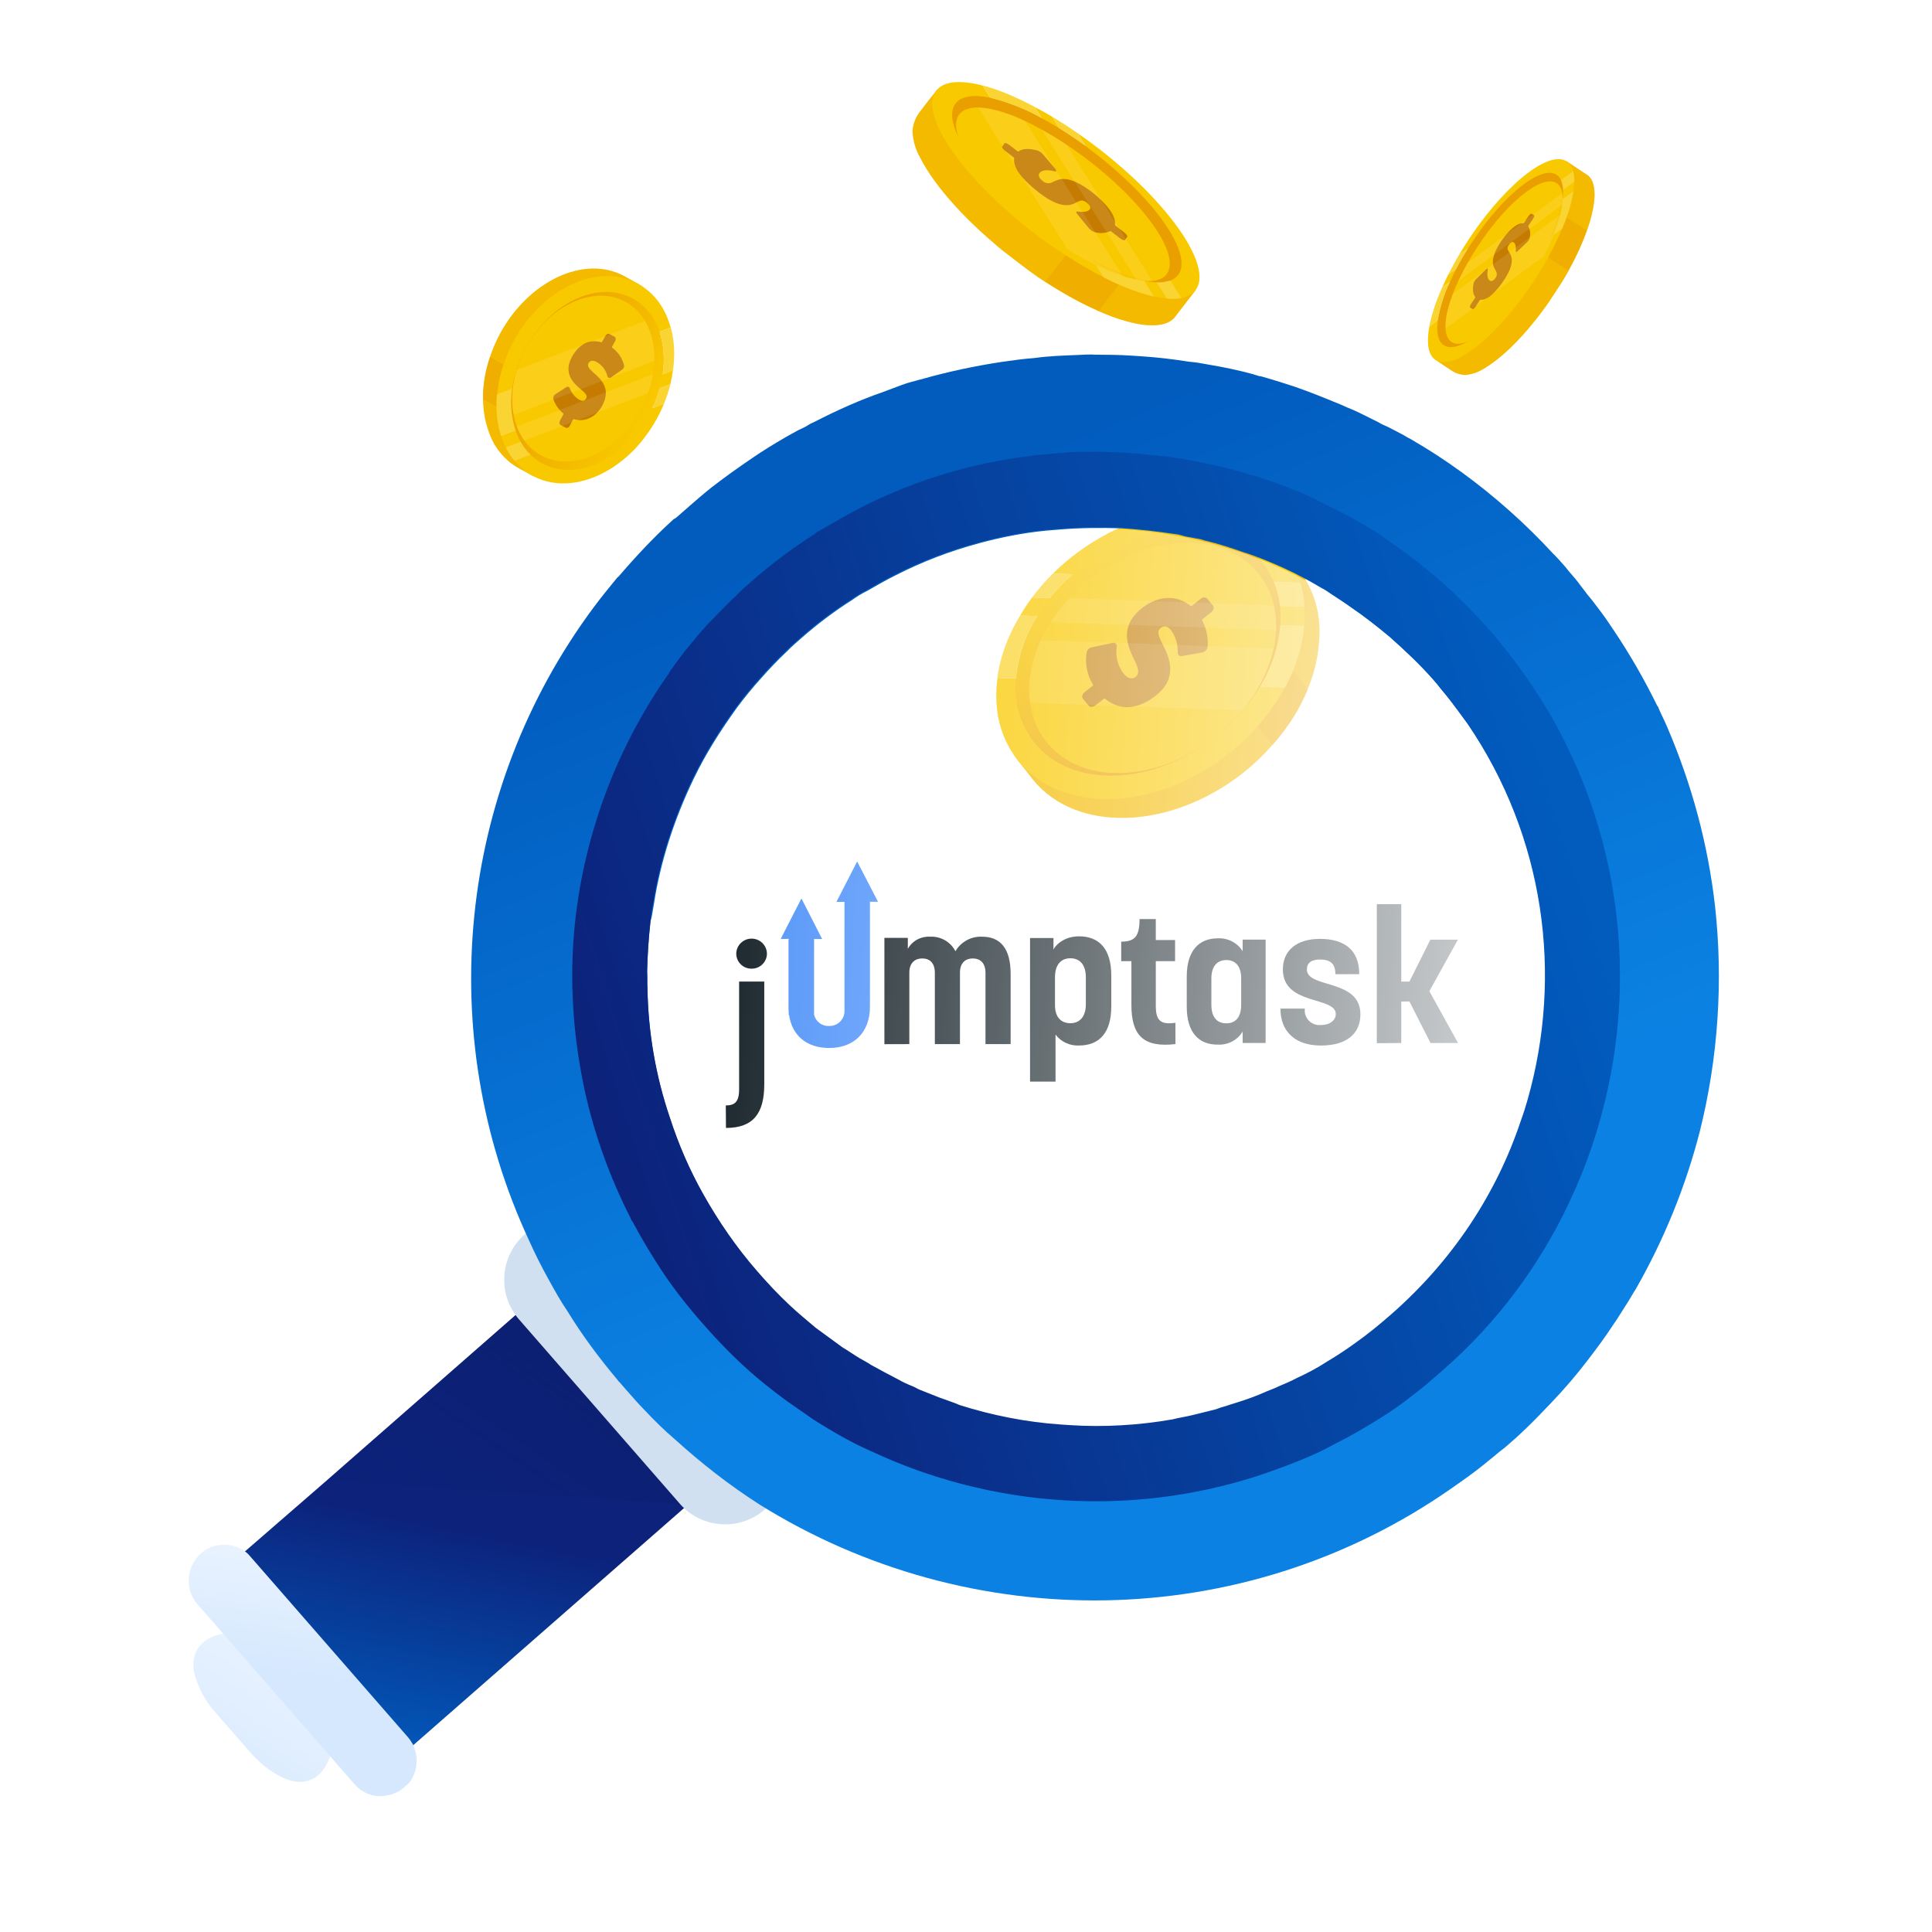 <?xml version="1.0" encoding="UTF-8"?> <svg xmlns="http://www.w3.org/2000/svg" width="513" height="513" viewBox="0 0 513 513" fill="none"><g clip-path="url(#clip0_7106_37675)"><path d="M329.989 205.291C310.612 220.447 285.828 221.189 274.319 207.064L269.944 201.471L270.409 200.415C269.322 197.647 268.681 194.723 268.512 191.754C268.502 191.52 268.479 191.284 268.474 191.057C268.391 189.012 268.494 186.963 268.782 184.936C268.841 184.51 268.907 184.078 268.974 183.634C269.171 182.5 269.42 181.359 269.749 180.203C270.078 179.046 270.437 177.854 270.858 176.683C271.099 175.988 271.372 175.29 271.67 174.596C275.423 165.925 281.332 158.359 288.834 152.616C291.684 150.382 294.731 148.412 297.938 146.729C303.137 143.968 308.765 142.104 314.584 141.214C316.432 140.937 318.297 140.78 320.166 140.745C326.674 140.477 333.113 142.168 338.65 145.599L340.569 145.827L345.039 151.542C345.358 151.95 345.683 152.364 345.953 152.799C347.307 154.828 348.365 157.04 349.096 159.367C349.515 160.673 349.832 162.01 350.044 163.364C350.169 164.143 350.255 164.917 350.315 165.7C350.41 167.312 350.383 168.928 350.235 170.536C349.965 174.149 349.199 177.709 347.959 181.113C347.706 181.772 347.459 182.415 347.218 183.041C346.285 185.303 345.185 187.493 343.927 189.593C342.154 192.522 340.111 195.278 337.823 197.826C335.443 200.546 332.821 203.045 329.989 205.291V205.291Z" fill="#F9C900"></path><path opacity="0.5" d="M329.989 205.291C310.612 220.447 285.828 221.189 274.319 207.064L269.944 201.471L270.409 200.415C269.322 197.647 268.681 194.723 268.512 191.754C268.502 191.52 268.479 191.284 268.474 191.057C268.391 189.012 268.494 186.963 268.782 184.936C268.841 184.51 268.907 184.078 268.974 183.634C269.171 182.5 269.42 181.359 269.749 180.203C270.078 179.046 270.437 177.854 270.858 176.683C271.099 175.988 271.372 175.29 271.67 174.596C275.423 165.925 281.332 158.359 288.834 152.616C291.684 150.382 294.731 148.412 297.938 146.729C303.137 143.968 308.765 142.104 314.584 141.214C316.432 140.937 318.297 140.78 320.166 140.745C326.674 140.477 333.113 142.168 338.65 145.599L340.569 145.827L345.039 151.542C345.358 151.95 345.683 152.364 345.953 152.799C347.307 154.828 348.365 157.04 349.096 159.367C349.515 160.673 349.832 162.01 350.044 163.364C350.169 164.143 350.255 164.917 350.315 165.7C350.41 167.312 350.383 168.928 350.235 170.536C349.965 174.149 349.199 177.709 347.959 181.113C347.706 181.772 347.459 182.415 347.218 183.041C346.285 185.303 345.185 187.493 343.927 189.593C342.154 192.522 340.111 195.278 337.823 197.826C335.443 200.546 332.821 203.045 329.989 205.291V205.291Z" fill="url(#paint0_linear_7106_37675)"></path><path opacity="0.6" d="M337.895 197.873L294.009 141.766C299.208 139.006 304.833 137.139 310.65 136.244L347.262 183.053C346.329 185.315 345.229 187.505 343.971 189.605C342.209 192.545 340.175 195.313 337.895 197.873V197.873Z" fill="url(#paint1_linear_7106_37675)"></path><path d="M326.065 200.289C306.709 215.428 281.937 216.185 270.418 202.091L269.937 201.476C269.584 201.025 269.232 200.575 268.942 200.086C266.344 196.114 264.849 191.521 264.61 186.78L264.567 186.077C264.482 184.044 264.583 182.008 264.871 179.994L269.754 180.164C270.304 174.284 272.236 168.618 275.391 163.626L270.887 163.425C271.851 161.769 272.911 160.17 274.06 158.637L278.718 158.799C280.543 156.523 282.562 154.409 284.749 152.478L279.59 152.294C283.849 148.083 288.707 144.524 294.007 141.733C299.205 138.972 304.83 137.106 310.647 136.211C322.65 134.443 333.871 137.645 340.549 145.83L340.879 146.252C341.265 146.746 341.646 147.232 341.948 147.722C342.558 148.628 343.106 149.574 343.588 150.555C344.184 151.76 344.687 153.008 345.091 154.29L345.179 154.579L338.14 154.321C339.013 156.424 339.583 158.642 339.832 160.906L346.344 161.139C346.448 162.584 346.446 164.034 346.337 165.479L346.296 166.03L339.919 165.807C339.767 167.976 339.401 170.124 338.824 172.22C337.832 175.783 336.35 179.192 334.423 182.349L341.134 182.588C340.784 183.231 340.414 183.877 340.031 184.523C338.268 187.463 336.234 190.231 333.955 192.792C331.558 195.525 328.917 198.034 326.065 200.289V200.289Z" fill="#F9C900"></path><path d="M278.72 158.831L274.06 158.637C275.745 156.39 277.594 154.27 279.59 152.294L284.75 152.478C282.561 154.419 280.544 156.545 278.72 158.831V158.831Z" fill="#F9C900"></path><path d="M346.389 161.197L339.877 160.964C339.628 158.699 339.058 156.482 338.185 154.378L345.224 154.637C345.599 155.854 345.889 157.095 346.089 158.353C346.209 159.124 346.288 159.904 346.353 160.694C346.374 160.861 346.386 161.029 346.389 161.197V161.197Z" fill="#F9C900"></path><path d="M269.737 180.142L264.854 179.972C264.918 179.553 264.977 179.127 265.01 178.698C265.43 176.335 266.051 174.013 266.867 171.757C267.12 171.063 267.393 170.366 267.679 169.67C268.6 167.515 269.672 165.428 270.888 163.425L275.403 163.582C272.235 168.578 270.293 174.253 269.737 180.142V180.142Z" fill="#F9C900"></path><path d="M341.158 182.661L334.446 182.423C337.57 177.423 339.457 171.75 339.949 165.875L346.326 166.098C346.016 169.52 345.267 172.887 344.099 176.118C343.288 178.372 342.305 180.559 341.158 182.661V182.661Z" fill="#F9C900"></path><path d="M322.524 195.761C305.736 208.892 284.207 209.417 274.433 196.921C270.808 192.12 269.131 186.127 269.737 180.142C270.288 174.262 272.219 168.596 275.374 163.604C276.389 161.945 277.507 160.351 278.72 158.831C280.546 156.556 282.564 154.441 284.752 152.511C285.521 151.829 286.32 151.169 287.142 150.526C303.937 137.389 325.464 136.877 335.233 149.365C336.433 150.899 337.424 152.587 338.177 154.383C339.051 156.487 339.62 158.704 339.869 160.968C340.045 162.596 340.074 164.237 339.956 165.87C339.464 171.745 337.577 177.418 334.453 182.418C331.325 187.557 327.282 192.079 322.524 195.761V195.761Z" fill="url(#paint2_linear_7106_37675)"></path><path d="M322.535 195.775C306.891 208.011 286.837 208.49 277.734 196.852C277.132 196.084 276.589 195.272 276.11 194.422C275.832 193.949 275.579 193.463 275.35 192.964C274.421 190.963 273.8 188.832 273.509 186.645C273.178 184.158 273.206 181.637 273.59 179.158C273.645 178.757 273.721 178.352 273.796 177.947C274.184 175.945 274.751 173.981 275.49 172.08L275.529 171.968C275.785 171.307 276.071 170.656 276.371 170.007C277.13 168.348 278.007 166.745 278.995 165.211C279.461 164.466 279.966 163.725 280.494 163.001C280.623 162.9 280.683 162.726 280.789 162.597C281.759 161.29 282.799 160.037 283.907 158.844C285.649 156.954 287.543 155.211 289.57 153.63C302.517 143.504 318.461 141.409 328.765 147.611C329.844 148.261 330.861 149.009 331.804 149.846C332.752 150.673 333.619 151.589 334.393 152.582L334.802 153.104C335.628 154.231 336.332 155.442 336.902 156.718C337.203 157.38 337.467 158.058 337.696 158.749C337.92 159.417 338.109 160.097 338.262 160.785C338.332 161.11 338.402 161.436 338.464 161.78C338.796 163.612 338.919 165.476 338.832 167.337C338.756 168.975 338.542 170.605 338.192 172.207C338.145 172.486 338.079 172.756 338.014 173.026C337.465 175.26 336.698 177.435 335.726 179.52C334.201 182.807 332.253 185.881 329.931 188.664C327.732 191.297 325.252 193.681 322.535 195.775V195.775Z" fill="#F9C900"></path><path opacity="0.8" d="M307.038 184.586C302.193 188.503 297.298 188.745 293.409 185.527C293.356 185.496 293.295 185.483 293.234 185.491C293.173 185.498 293.117 185.527 293.074 185.57L290.864 187.299C290.241 187.786 289.446 187.831 289.076 187.372L287.543 185.515C287.179 185.05 287.362 184.296 287.973 183.795L290.119 182.117C290.171 182.084 290.209 182.034 290.227 181.976C290.245 181.918 290.241 181.855 290.216 181.799C288.656 179.237 288.057 176.204 288.526 173.241C288.596 172.909 288.761 172.604 289.002 172.364C289.243 172.125 289.548 171.961 289.881 171.893L295.334 170.728C295.481 170.673 295.64 170.657 295.795 170.681C295.951 170.705 296.097 170.77 296.22 170.867C296.343 170.965 296.438 171.093 296.497 171.239C296.556 171.385 296.576 171.543 296.555 171.699C296.344 172.964 296.398 174.259 296.715 175.502C297.032 176.745 297.605 177.908 298.396 178.917C299.229 179.983 300.551 180.552 301.555 179.743C302.56 178.935 302.404 177.777 301.37 175.6C299.632 171.978 296.835 166.603 303.191 161.494C306.994 158.426 312.133 157.612 316.156 160.898C316.207 160.931 316.268 160.946 316.328 160.94C316.389 160.935 316.446 160.909 316.49 160.868L318.765 159.031C318.997 158.791 319.311 158.649 319.643 158.633C319.976 158.617 320.302 158.729 320.555 158.945L322.093 160.809C322.451 161.266 322.267 162.033 321.657 162.521L319.296 164.426C319.247 164.461 319.211 164.511 319.193 164.568C319.176 164.626 319.178 164.688 319.199 164.744C320.348 166.906 320.853 169.352 320.654 171.792C320.589 172.149 320.42 172.478 320.167 172.738C319.913 172.997 319.588 173.175 319.233 173.249L313.897 174.194C313.762 174.237 313.618 174.248 313.477 174.225C313.336 174.202 313.203 174.146 313.088 174.062C312.973 173.978 312.879 173.868 312.815 173.741C312.75 173.614 312.716 173.474 312.715 173.332C312.827 171.184 312.198 169.063 310.933 167.324C309.792 165.968 308.898 166.195 308.188 166.762C307.186 167.545 307.462 168.575 308.611 170.87C310.448 174.413 312.915 179.851 307.038 184.586Z" fill="#B76800"></path><path opacity="0.1" d="M338.798 167.307L278.995 165.211C279.461 164.466 279.966 163.725 280.494 163.001C280.623 162.9 280.683 162.726 280.789 162.597C281.759 161.29 282.8 160.037 283.907 158.844L338.232 160.762C338.303 161.088 338.373 161.413 338.434 161.757C338.764 163.587 338.886 165.449 338.798 167.307V167.307Z" fill="white"></path><path opacity="0.1" d="M329.89 188.628L273.492 186.625C273.162 184.138 273.189 181.617 273.573 179.137C273.628 178.737 273.704 178.332 273.779 177.927C274.167 175.924 274.734 173.961 275.473 172.06L275.513 171.948C275.768 171.287 276.055 170.636 276.354 169.987L338.14 172.157C338.093 172.436 338.027 172.706 337.962 172.976C337.413 175.21 336.646 177.385 335.674 179.47C334.154 182.761 332.209 185.84 329.89 188.628Z" fill="white"></path><path opacity="0.2" d="M278.72 158.831L274.06 158.637C275.745 156.39 277.594 154.27 279.59 152.294L284.75 152.478C282.561 154.419 280.544 156.545 278.72 158.831V158.831Z" fill="white"></path><path opacity="0.2" d="M346.389 161.197L339.877 160.964C339.628 158.699 339.058 156.482 338.185 154.378L345.224 154.637C345.599 155.854 345.889 157.095 346.089 158.353C346.209 159.124 346.288 159.904 346.353 160.694C346.374 160.861 346.386 161.029 346.389 161.197V161.197Z" fill="white"></path><path opacity="0.2" d="M269.737 180.142L264.854 179.972C264.918 179.553 264.977 179.127 265.01 178.698C265.43 176.335 266.051 174.013 266.867 171.757C267.12 171.063 267.393 170.366 267.679 169.67C268.6 167.515 269.672 165.428 270.888 163.425L275.403 163.582C272.235 168.578 270.293 174.253 269.737 180.142V180.142Z" fill="white"></path><path opacity="0.2" d="M341.158 182.661L334.446 182.423C337.57 177.423 339.457 171.75 339.949 165.875L346.326 166.098C346.016 169.52 345.267 172.887 344.099 176.118C343.288 178.372 342.305 180.559 341.158 182.661V182.661Z" fill="white"></path><path d="M132.896 88.368C140.604 74.442 155.176 67.734 165.602 73.236L169.622 75.462L169.612 76.208C170.96 77.582 172.08 79.161 172.932 80.886C172.997 81.023 173.071 81.158 173.131 81.292C173.697 82.489 174.154 83.735 174.495 85.015C174.568 85.284 174.638 85.558 174.71 85.84C174.88 86.564 175.019 87.307 175.116 88.079C175.212 88.851 175.3 89.651 175.345 90.455C175.378 90.93 175.392 91.415 175.39 91.904C175.346 98.016 173.741 104.017 170.725 109.334C169.592 111.385 168.276 113.329 166.791 115.142C164.393 118.1 161.513 120.634 158.272 122.635C157.241 123.268 156.17 123.832 155.066 124.326C151.258 126.131 146.996 126.752 142.831 126.109L141.63 126.458L137.522 124.185C137.229 124.022 136.931 123.857 136.661 123.667C135.341 122.801 134.152 121.751 133.128 120.55C132.548 119.878 132.022 119.162 131.553 118.409C131.281 117.977 131.034 117.538 130.801 117.086C130.337 116.15 129.944 115.181 129.626 114.186C128.873 111.966 128.429 109.653 128.307 107.311C128.291 106.855 128.276 106.41 128.26 105.976C128.244 104.393 128.346 102.81 128.564 101.242C128.879 99.049 129.399 96.891 130.118 94.795C130.847 92.573 131.777 90.422 132.896 88.368V88.368Z" fill="#F9C900"></path><path opacity="0.5" d="M132.896 88.368C140.604 74.442 155.176 67.734 165.602 73.236L169.622 75.462L169.612 76.208C170.96 77.582 172.08 79.161 172.932 80.886C172.997 81.023 173.071 81.158 173.131 81.292C173.697 82.489 174.154 83.735 174.495 85.015C174.568 85.284 174.638 85.558 174.71 85.84C174.88 86.564 175.019 87.307 175.116 88.079C175.212 88.851 175.3 89.651 175.345 90.455C175.378 90.93 175.392 91.415 175.39 91.904C175.346 98.016 173.741 104.017 170.725 109.334C169.592 111.385 168.276 113.329 166.791 115.142C164.393 118.1 161.513 120.634 158.272 122.635C157.241 123.268 156.17 123.832 155.066 124.326C151.258 126.131 146.996 126.752 142.831 126.109L141.63 126.458L137.522 124.185C137.229 124.022 136.931 123.857 136.661 123.667C135.341 122.801 134.152 121.751 133.128 120.55C132.548 119.878 132.022 119.162 131.553 118.409C131.281 117.977 131.034 117.538 130.801 117.086C130.337 116.15 129.944 115.181 129.626 114.186C128.873 111.966 128.429 109.653 128.307 107.311C128.291 106.855 128.276 106.41 128.26 105.976C128.244 104.393 128.346 102.81 128.564 101.242C128.879 99.049 129.399 96.891 130.118 94.795C130.847 92.573 131.777 90.422 132.896 88.368V88.368Z" fill="url(#paint3_linear_7106_37675)"></path><path opacity="0.6" d="M130.063 94.784L170.386 117.104C167.988 120.062 165.11 122.596 161.871 124.6L128.231 105.979C128.215 104.396 128.316 102.814 128.535 101.245C128.841 99.048 129.352 96.885 130.063 94.784V94.784Z" fill="url(#paint4_linear_7106_37675)"></path><path d="M136.497 90.355C144.197 76.444 158.759 69.73 169.183 75.212L169.625 75.456C169.949 75.635 170.273 75.815 170.569 76.032C173.121 77.742 175.172 80.098 176.513 82.862L176.717 83.27C177.281 84.459 177.736 85.697 178.074 86.969L175.123 88.103C176.281 91.744 176.564 95.607 175.947 99.377L178.68 98.359C178.525 99.588 178.298 100.808 178.001 102.012L175.186 103.093C174.674 104.91 174.007 106.68 173.192 108.383L176.311 107.188C174.84 110.773 172.846 114.121 170.396 117.123C167.998 120.081 165.119 122.615 161.881 124.619C155.18 128.707 147.688 129.636 141.641 126.451L141.337 126.283C140.983 126.086 140.633 125.893 140.329 125.678C139.737 125.292 139.171 124.867 138.636 124.405C137.977 123.838 137.361 123.222 136.796 122.56L136.671 122.411L140.929 120.785C139.877 119.753 138.977 118.576 138.256 117.291L134.319 118.798C133.891 117.964 133.526 117.1 133.225 116.212L133.111 115.873L136.965 114.394C136.507 113.064 136.182 111.692 135.995 110.298C135.686 107.924 135.706 105.52 136.056 103.152L131.998 104.707C132.044 104.236 132.101 103.757 132.166 103.276C132.473 101.079 132.984 98.916 133.694 96.815C134.43 94.581 135.369 92.419 136.497 90.355V90.355Z" fill="#F9C900"></path><path d="M175.176 103.074L178.001 102.012C177.566 103.776 177.001 105.506 176.311 107.188L173.192 108.382C174.004 106.673 174.668 104.897 175.176 103.074V103.074Z" fill="#F9C900"></path><path d="M134.278 118.776L138.215 117.268C138.936 118.554 139.836 119.73 140.888 120.762L136.63 122.388C136.099 121.758 135.612 121.092 135.175 120.394C134.909 119.965 134.665 119.52 134.426 119.066C134.371 118.972 134.322 118.875 134.278 118.776V118.776Z" fill="#F9C900"></path><path d="M175.138 88.111L178.089 86.977C178.157 87.243 178.23 87.511 178.319 87.776C178.666 89.289 178.883 90.829 178.967 92.379C178.992 92.856 179.006 93.341 179.012 93.827C179.008 95.343 178.897 96.857 178.68 98.358L175.951 99.406C176.575 95.629 176.296 91.759 175.138 88.111V88.111Z" fill="#F9C900"></path><path d="M131.965 104.669L136.023 103.114C135.427 106.881 135.737 110.737 136.93 114.36L133.075 115.84C132.395 113.724 131.989 111.529 131.868 109.309C131.781 107.762 131.814 106.211 131.965 104.669V104.669Z" fill="#F9C900"></path><path d="M139.751 92.155C146.429 80.09 159.118 74.334 168.099 79.305C171.472 81.248 173.986 84.393 175.138 88.11C176.297 91.751 176.579 95.615 175.962 99.385C175.777 100.63 175.515 101.862 175.176 103.074C174.664 104.891 173.997 106.66 173.182 108.363C172.897 108.964 172.588 109.558 172.26 110.15C165.579 122.22 152.888 127.968 143.913 123C142.81 122.39 141.793 121.635 140.891 120.756C139.839 119.724 138.939 118.547 138.218 117.262C137.701 116.337 137.269 115.367 136.927 114.365C135.735 110.741 135.424 106.886 136.02 103.118C136.584 99.267 137.848 95.551 139.751 92.155V92.155Z" fill="url(#paint5_linear_7106_37675)"></path><path d="M139.741 92.15C145.964 80.907 157.786 75.551 166.15 80.181C166.703 80.486 167.232 80.832 167.732 81.218C168.017 81.429 168.291 81.655 168.553 81.894C169.612 82.851 170.521 83.963 171.247 85.191C172.073 86.589 172.694 88.098 173.092 89.671C173.161 89.924 173.218 90.184 173.276 90.444C173.551 91.735 173.71 93.048 173.75 94.367L173.755 94.443C173.77 94.902 173.764 95.362 173.75 95.824C173.717 97.004 173.6 98.18 173.4 99.344C173.31 99.906 173.197 100.474 173.066 101.039C173.014 101.132 173.023 101.251 172.992 101.354C172.745 102.378 172.442 103.387 172.084 104.378C171.524 105.944 170.837 107.461 170.029 108.915C164.879 118.219 155.913 123.498 148.209 122.41C147.401 122.295 146.606 122.107 145.834 121.847C145.06 121.594 144.312 121.268 143.6 120.873L143.224 120.665C142.447 120.202 141.722 119.659 141.06 119.044C140.713 118.725 140.384 118.388 140.073 118.034C139.771 117.693 139.487 117.336 139.222 116.965C139.097 116.789 138.973 116.613 138.85 116.424C138.189 115.416 137.644 114.337 137.225 113.207C136.856 112.212 136.572 111.188 136.375 110.145C136.333 109.967 136.303 109.789 136.274 109.612C136.036 108.143 135.943 106.654 135.995 105.166C136.072 102.823 136.455 100.499 137.134 98.255C137.778 96.131 138.652 94.084 139.741 92.15V92.15Z" fill="#F9C900"></path><path opacity="0.8" d="M151.8 94.896C153.695 91.338 156.549 89.956 159.679 90.889C159.718 90.895 159.758 90.887 159.792 90.867C159.826 90.847 159.853 90.816 159.867 90.779L160.747 89.191C160.994 88.743 161.456 88.516 161.793 88.695L163.175 89.413C163.509 89.598 163.591 90.094 163.354 90.546L162.5 92.089C162.478 92.121 162.468 92.161 162.472 92.2C162.476 92.239 162.494 92.276 162.523 92.303C164.1 93.434 165.223 95.089 165.693 96.972C165.736 97.188 165.714 97.411 165.631 97.615C165.548 97.818 165.408 97.993 165.227 98.118L162.274 100.19C162.2 100.26 162.11 100.31 162.011 100.335C161.912 100.36 161.809 100.358 161.711 100.331C161.613 100.304 161.524 100.252 161.452 100.18C161.38 100.108 161.328 100.018 161.301 99.92C161.107 99.114 160.747 98.356 160.244 97.696C159.741 97.036 159.106 96.488 158.38 96.087C157.614 95.663 156.683 95.658 156.289 96.394C155.896 97.13 156.281 97.78 157.448 98.815C159.398 100.532 162.423 103.026 159.93 107.676C158.44 110.465 155.585 112.249 152.358 111.309C152.32 111.303 152.28 111.309 152.245 111.328C152.211 111.346 152.183 111.376 152.167 111.412L151.277 113.081C151.199 113.282 151.048 113.446 150.854 113.54C150.66 113.633 150.438 113.649 150.233 113.584L148.845 112.864C148.516 112.681 148.432 112.178 148.672 111.733L149.596 110.002C149.617 109.969 149.626 109.93 149.622 109.891C149.617 109.853 149.601 109.816 149.574 109.788C148.343 108.791 147.424 107.462 146.926 105.958C146.874 105.73 146.891 105.491 146.976 105.272C147.062 105.053 147.21 104.865 147.403 104.732L150.342 102.819C150.412 102.759 150.495 102.717 150.585 102.695C150.674 102.673 150.768 102.673 150.857 102.694C150.947 102.715 151.031 102.756 151.101 102.815C151.172 102.875 151.228 102.95 151.264 103.034C151.741 104.341 152.651 105.445 153.844 106.162C154.867 106.68 155.342 106.319 155.621 105.802C156.02 105.082 155.596 104.539 154.331 103.463C152.341 101.817 149.497 99.202 151.8 94.896Z" fill="#B76800"></path><path opacity="0.1" d="M137.254 113.216L173.4 99.344C173.31 99.905 173.197 100.474 173.065 101.039C173.014 101.132 173.022 101.25 172.992 101.354C172.745 102.378 172.442 103.387 172.084 104.377L139.245 116.971C139.121 116.795 138.997 116.619 138.873 116.43C138.214 115.423 137.671 114.345 137.254 113.216V113.216Z" fill="white"></path><path opacity="0.1" d="M137.168 98.267L171.263 85.2C172.089 86.597 172.71 88.106 173.108 89.68C173.176 89.932 173.234 90.192 173.291 90.453C173.566 91.743 173.725 93.056 173.766 94.375L173.771 94.452C173.786 94.91 173.779 95.37 173.765 95.832L136.419 110.162C136.377 109.984 136.347 109.807 136.318 109.629C136.08 108.16 135.987 106.671 136.039 105.184C136.112 102.839 136.492 100.513 137.168 98.267Z" fill="white"></path><path opacity="0.2" d="M175.176 103.074L178.001 102.012C177.566 103.776 177.001 105.506 176.311 107.188L173.192 108.382C174.004 106.673 174.668 104.897 175.176 103.074V103.074Z" fill="white"></path><path opacity="0.2" d="M134.278 118.776L138.215 117.268C138.936 118.554 139.836 119.73 140.888 120.762L136.63 122.388C136.099 121.758 135.612 121.092 135.175 120.394C134.909 119.965 134.665 119.52 134.426 119.066C134.371 118.972 134.322 118.875 134.278 118.776V118.776Z" fill="white"></path><path opacity="0.2" d="M175.138 88.111L178.089 86.977C178.157 87.243 178.23 87.511 178.319 87.776C178.666 89.289 178.883 90.829 178.967 92.379C178.992 92.856 179.006 93.341 179.012 93.827C179.008 95.343 178.897 96.857 178.68 98.358L175.951 99.406C176.575 95.629 176.296 91.759 175.138 88.111V88.111Z" fill="white"></path><path opacity="0.2" d="M131.965 104.669L136.023 103.114C135.427 106.881 135.737 110.737 136.93 114.36L133.075 115.84C132.395 113.724 131.989 111.529 131.868 109.309C131.781 107.762 131.814 106.211 131.965 104.669V104.669Z" fill="white"></path><path d="M269.063 68.707C268.333 68.145 267.602 67.582 266.872 67.02C266.142 66.457 265.433 65.911 264.757 65.291C264.082 64.672 263.42 64.15 262.757 63.573C262.094 62.996 261.436 62.411 260.783 61.82C260.13 61.229 259.525 60.663 258.909 60.067C258.294 59.471 257.702 58.915 257.113 58.328C256.523 57.741 255.967 57.169 255.404 56.591C254.84 56.013 254.316 55.443 253.789 54.86C253.263 54.278 252.759 53.724 252.259 53.15C251.759 52.577 251.294 52.03 250.825 51.458C250.357 50.887 249.925 50.355 249.489 49.798C249.054 49.241 248.666 48.709 248.257 48.162C247.848 47.614 247.492 47.097 247.129 46.562C246.765 46.027 246.436 45.519 246.118 44.997C245.8 44.475 245.494 43.995 245.202 43.482C244.91 42.969 244.661 42.501 244.41 42.008C243.139 39.821 242.412 37.361 242.289 34.834C242.427 32.855 243.182 30.968 244.449 29.44C245.8 27.6 247.24 25.817 248.669 24.048C248.721 23.969 248.796 23.907 248.884 23.87C249.064 23.809 249.234 23.962 249.371 24.101C249.731 24.467 250.965 24.908 251.072 25.301C251.18 25.694 250.78 26.184 250.637 26.528C250.404 27.146 249.687 28.754 250.838 28.899L251.294 28.94C252.735 29.107 254.162 29.38 255.563 29.756C255.874 29.841 256.198 29.924 256.523 30.02C257.375 30.266 258.257 30.546 259.183 30.883C260.109 31.219 261.07 31.583 262.048 31.981C262.628 32.206 263.218 32.462 263.817 32.734C271.818 36.404 279.358 41.003 286.282 46.436C289.134 48.632 291.816 50.875 294.299 53.132C298.316 56.731 302.034 60.65 305.416 64.851C306.443 66.137 307.376 67.399 308.217 68.638C311.367 73.28 314.693 72.961 314.678 76.073L317.525 76.981L313.813 81.8L311.965 84.2C311.834 84.377 311.685 84.541 311.521 84.689C311.169 85.017 310.77 85.292 310.338 85.506C309.753 85.807 309.127 86.023 308.481 86.148C307.733 86.301 306.972 86.379 306.208 86.38C305.734 86.392 305.255 86.366 304.733 86.353C303.634 86.268 302.541 86.111 301.461 85.882C298.674 85.268 295.947 84.402 293.315 83.297C292.773 83.079 292.23 82.85 291.645 82.587C289.753 81.75 287.782 80.798 285.765 79.721C283.083 78.297 280.319 76.634 277.481 74.825C274.642 73.015 271.928 70.914 269.063 68.707Z" fill="#F9C900"></path><path opacity="0.5" d="M269.063 68.707C268.333 68.145 267.602 67.582 266.872 67.02C266.142 66.457 265.433 65.911 264.757 65.291C264.082 64.672 263.42 64.15 262.757 63.573C262.094 62.996 261.436 62.411 260.783 61.82C260.13 61.229 259.525 60.663 258.909 60.067C258.294 59.471 257.702 58.915 257.113 58.328C256.523 57.741 255.967 57.169 255.404 56.591C254.84 56.013 254.316 55.443 253.789 54.86C253.263 54.278 252.759 53.724 252.259 53.15C251.759 52.577 251.294 52.03 250.825 51.458C250.357 50.887 249.925 50.355 249.489 49.798C249.054 49.241 248.666 48.709 248.257 48.162C247.848 47.614 247.492 47.097 247.129 46.562C246.765 46.027 246.436 45.519 246.118 44.997C245.8 44.475 245.494 43.995 245.202 43.482C244.91 42.969 244.661 42.501 244.41 42.008C243.139 39.821 242.412 37.361 242.289 34.834C242.427 32.855 243.182 30.968 244.449 29.44C245.8 27.6 247.24 25.817 248.669 24.048C248.721 23.969 248.796 23.907 248.884 23.87C249.064 23.809 249.234 23.962 249.371 24.101C249.731 24.467 250.965 24.908 251.072 25.301C251.18 25.694 250.78 26.184 250.637 26.528C250.404 27.146 249.687 28.754 250.838 28.899L251.294 28.94C252.735 29.107 254.162 29.38 255.563 29.756C255.874 29.841 256.198 29.924 256.523 30.02C257.375 30.266 258.257 30.546 259.183 30.883C260.109 31.219 261.07 31.583 262.048 31.981C262.628 32.206 263.218 32.462 263.817 32.734C271.818 36.404 279.358 41.003 286.282 46.436C289.134 48.632 291.816 50.875 294.299 53.132C298.316 56.731 302.034 60.65 305.416 64.851C306.443 66.137 307.376 67.399 308.217 68.638C311.367 73.28 314.693 72.961 314.678 76.073L317.525 76.981L313.813 81.8L311.965 84.2C311.834 84.377 311.685 84.541 311.521 84.689C311.169 85.017 310.77 85.292 310.338 85.506C309.753 85.807 309.127 86.023 308.481 86.148C307.733 86.301 306.972 86.379 306.208 86.38C305.734 86.392 305.255 86.366 304.733 86.353C303.634 86.268 302.541 86.111 301.461 85.882C298.674 85.268 295.947 84.402 293.315 83.297C292.773 83.079 292.23 82.85 291.645 82.587C289.753 81.75 287.782 80.798 285.765 79.721C283.083 78.297 280.319 76.634 277.481 74.825C274.642 73.015 271.928 70.914 269.063 68.707Z" fill="url(#paint6_linear_7106_37675)"></path><path opacity="0.6" d="M277.583 74.749L295.956 50.895C299.971 54.494 303.691 58.411 307.078 62.608L291.748 82.512C289.855 81.674 287.885 80.722 285.868 79.645C283.186 78.222 280.406 76.579 277.583 74.749Z" fill="url(#paint7_linear_7106_37675)"></path><path d="M274.407 61.755C255.588 47.261 244.069 30.567 248.463 24.244L248.666 23.98C248.818 23.792 248.983 23.616 249.161 23.453C250.66 22.081 253.093 21.584 256.222 21.866L256.678 21.907C258.11 22.073 259.527 22.343 260.92 22.715L262.976 25.972C267.757 27.152 272.354 28.981 276.639 31.409L274.739 28.394C276.263 29.192 277.811 30.073 279.378 31.003L281.334 34.116C283.592 35.501 285.945 37.092 288.281 38.791L286.113 35.349C287.942 36.613 289.788 37.957 291.624 39.371C294.475 41.568 297.164 43.816 299.648 46.072C303.664 49.672 307.383 53.589 310.77 57.785C317.296 66.014 320.127 73.213 317.563 76.889L317.423 77.07C317.265 77.278 317.089 77.472 316.898 77.651C316.545 77.979 316.147 78.254 315.715 78.468C315.129 78.762 314.506 78.975 313.863 79.103L313.705 79.136L310.748 74.444C309.559 74.838 308.305 75.001 307.055 74.923L309.802 79.254C308.805 79.162 307.814 79.007 306.837 78.788L306.445 78.708L303.774 74.435C302.139 74.091 300.53 73.633 298.958 73.064C295.935 71.959 292.997 70.633 290.169 69.097L292.986 73.582C292.401 73.276 291.798 72.967 291.193 72.645C288.504 71.216 285.747 69.558 282.908 67.749C280.07 65.939 277.279 63.967 274.407 61.755Z" fill="#F9C900"></path><path d="M281.348 34.126L279.392 31.013C281.597 32.335 283.886 33.809 286.127 35.358L288.295 38.801C285.959 37.102 283.654 35.548 281.348 34.126Z" fill="#F9C900"></path><path d="M309.81 79.271L307.064 74.94C308.314 75.021 309.569 74.858 310.757 74.46L313.713 79.153C313.014 79.288 312.305 79.357 311.593 79.359C311.124 79.364 310.633 79.34 310.112 79.326C310.01 79.315 309.909 79.296 309.81 79.271V79.271Z" fill="#F9C900"></path><path d="M262.977 25.971L260.92 22.714C261.232 22.799 261.548 22.876 261.846 22.95C263.715 23.5 265.554 24.147 267.355 24.889C267.937 25.126 268.527 25.381 269.124 25.642C270.917 26.436 272.776 27.346 274.69 28.356L276.59 31.37C272.317 28.964 267.738 27.147 262.977 25.971V25.971Z" fill="#F9C900"></path><path d="M293.012 73.635L290.189 69.157C294.456 71.564 299.038 73.362 303.802 74.5L306.472 78.773C303.824 78.157 301.233 77.321 298.724 76.273C296.892 75.516 294.965 74.652 293.012 73.635Z" fill="#F9C900"></path><path d="M275.89 59.827C259.568 47.256 249.644 32.765 253.736 27.452C255.274 25.456 258.581 25.045 262.977 25.971C267.758 27.152 272.356 28.979 276.644 31.401C278.207 32.249 279.742 33.133 281.348 34.126C283.606 35.511 285.959 37.102 288.296 38.801C289.081 39.407 289.874 40.017 290.674 40.633C307.003 53.21 316.91 67.709 312.823 73.016C312.283 73.695 311.562 74.208 310.742 74.494C309.554 74.891 308.3 75.054 307.049 74.973C305.949 74.919 304.854 74.777 303.777 74.547C299.012 73.409 294.431 71.61 290.164 69.203C285.156 66.477 280.382 63.341 275.89 59.827V59.827Z" fill="url(#paint8_linear_7106_37675)"></path><path d="M275.349 60.53C260.14 48.815 250.907 35.311 254.716 30.366C254.97 30.034 255.281 29.748 255.632 29.521C255.835 29.377 256.052 29.255 256.28 29.156C257.369 28.7 258.546 28.493 259.725 28.552C261.449 28.605 263.16 28.873 264.817 29.349C265.115 29.423 265.421 29.515 265.727 29.607C267.327 30.095 268.9 30.67 270.438 31.33L270.515 31.389C271.077 31.622 271.643 31.881 272.215 32.144C273.641 32.806 275.101 33.562 276.597 34.411C277.305 34.801 278.028 35.214 278.753 35.64C278.878 35.736 278.996 35.827 279.159 35.875C280.448 36.646 281.756 37.465 283.073 38.346C285.071 39.664 287.093 41.11 289.11 42.663C301.697 52.358 310.187 63.274 310.59 69.556C310.636 70.161 310.586 70.769 310.442 71.359C310.315 71.892 310.077 72.392 309.744 72.826L309.572 73.049C309.155 73.51 308.639 73.87 308.063 74.103C307.734 74.24 307.395 74.349 307.047 74.428C306.678 74.516 306.303 74.575 305.925 74.605C305.739 74.617 305.547 74.636 305.347 74.637C304.838 74.644 304.33 74.623 303.824 74.572L303.775 74.534C299.012 73.392 294.431 71.594 290.162 69.191L290.951 70.44C288.367 69.164 285.852 67.752 283.416 66.211C280.78 64.513 278.062 62.618 275.349 60.53Z" fill="#F9C900"></path><path opacity="0.8" d="M276.002 51.238C271.231 47.563 268.872 44.283 269.308 42.005C269.296 41.956 269.274 41.91 269.244 41.87C269.214 41.83 269.177 41.796 269.134 41.771L266.985 40.116C266.38 39.65 265.997 39.111 266.14 38.911L266.713 38.067C266.862 37.872 267.457 38.064 268.062 38.53L270.148 40.137C270.26 40.222 270.35 40.292 270.405 40.235C271.578 39.388 273.331 39.386 275.432 39.952C276.02 40.159 276.542 40.519 276.944 40.995L280.151 44.772C280.594 45.29 280.549 45.622 280.038 45.494C278.198 45.007 276.617 45.074 275.987 46.007C275.638 46.459 275.84 47.291 276.833 48.044C277.192 48.382 277.652 48.593 278.143 48.645C278.634 48.697 279.127 48.586 279.549 48.33C281.217 47.532 283.603 46.189 289.88 50.957C293.621 53.839 296.473 57.343 296.043 59.715C296.043 59.715 296.106 59.863 296.223 59.942L298.455 61.661C299.06 62.127 299.443 62.666 299.307 62.871L298.734 63.716C298.579 63.917 297.983 63.713 297.385 63.252L295.062 61.464C294.957 61.383 294.867 61.313 294.805 61.365C293.514 61.952 292.053 62.048 290.697 61.636C290.066 61.429 289.506 61.048 289.083 60.537L286.059 56.867C285.679 56.397 285.695 56.089 286.117 56.159C287.833 56.45 288.99 56.155 289.382 55.56C289.774 54.964 289.222 54.329 288.527 53.793C287.553 53.043 286.983 53.136 285.939 53.672C284.394 54.555 281.822 55.665 276.002 51.238Z" fill="#B76800"></path><path opacity="0.1" d="M301.789 74.278L276.629 34.369C277.342 34.752 278.066 35.165 278.791 35.591C278.916 35.687 279.034 35.778 279.191 35.833C280.486 36.597 281.789 37.423 283.11 38.297L305.956 74.551C305.769 74.563 305.578 74.581 305.378 74.582C304.174 74.613 302.97 74.511 301.789 74.278V74.278Z" fill="white"></path><path opacity="0.1" d="M283.443 66.176L259.725 28.552C261.449 28.605 263.16 28.872 264.817 29.349L265.727 29.607C267.328 30.095 268.9 30.67 270.438 31.33L270.515 31.389C271.072 31.629 271.643 31.881 272.21 32.151L298.199 73.386C297.991 73.326 297.781 73.253 297.566 73.187C295.729 72.558 293.927 71.828 292.169 71.002C289.162 69.578 286.248 67.966 283.443 66.176Z" fill="white"></path><path opacity="0.2" d="M281.348 34.126L279.392 31.013C281.597 32.335 283.886 33.809 286.127 35.358L288.295 38.801C285.959 37.102 283.654 35.548 281.348 34.126Z" fill="white"></path><path opacity="0.2" d="M309.81 79.271L307.064 74.94C308.314 75.021 309.569 74.858 310.757 74.46L313.713 79.153C313.014 79.288 312.305 79.357 311.593 79.359C311.124 79.364 310.633 79.34 310.112 79.326C310.01 79.315 309.909 79.296 309.81 79.271V79.271Z" fill="white"></path><path opacity="0.2" d="M262.977 25.971L260.92 22.714C261.232 22.799 261.548 22.876 261.846 22.95C263.715 23.5 265.554 24.147 267.355 24.889C267.937 25.126 268.527 25.381 269.124 25.642C270.917 26.436 272.776 27.346 274.69 28.356L276.59 31.37C272.317 28.964 267.738 27.147 262.977 25.971V25.971Z" fill="white"></path><path opacity="0.2" d="M293.012 73.635L290.978 70.406C291.379 70.604 291.785 70.796 292.185 70.982C293.943 71.81 295.747 72.537 297.588 73.159C297.798 73.232 298.007 73.305 298.221 73.359C299.39 73.738 300.582 74.045 301.789 74.279C302.507 74.411 303.182 74.499 303.807 74.537L306.46 78.73C303.811 78.117 301.218 77.283 298.707 76.238C296.898 75.509 294.965 74.652 293.012 73.635Z" fill="white"></path><path d="M412.467 78.379C412.097 78.938 411.727 79.497 411.357 80.056C410.987 80.615 410.628 81.158 410.213 81.68C409.799 82.202 409.456 82.71 409.071 83.221C408.687 83.732 408.297 84.24 407.902 84.744C407.508 85.248 407.128 85.717 406.728 86.194C406.328 86.672 405.956 87.13 405.561 87.588C405.166 88.046 404.779 88.48 404.389 88.918C404 89.357 403.613 89.767 403.218 90.179C402.823 90.591 402.447 90.986 402.057 91.379C401.667 91.771 401.295 92.137 400.905 92.507C400.515 92.876 400.151 93.218 399.77 93.562C399.389 93.907 399.023 94.216 398.647 94.542C398.271 94.867 397.914 95.151 397.545 95.443C397.176 95.735 396.825 96 396.462 96.257C396.1 96.516 395.768 96.763 395.412 97.001C395.055 97.24 394.728 97.444 394.383 97.653C392.863 98.688 391.117 99.344 389.29 99.564C387.847 99.567 386.439 99.118 385.265 98.278C383.86 97.394 382.492 96.443 381.134 95.498C381.074 95.464 381.025 95.413 380.993 95.352C380.94 95.224 381.042 95.093 381.136 94.987C381.383 94.706 381.638 93.788 381.917 93.689C382.197 93.591 382.573 93.856 382.83 93.942C383.291 94.078 384.495 94.515 384.54 93.672L384.546 93.339C384.592 92.285 384.715 91.236 384.916 90.2C384.961 89.97 385.004 89.731 385.057 89.49C385.191 88.859 385.348 88.205 385.544 87.516C385.74 86.826 385.954 86.11 386.192 85.38C386.325 84.948 386.479 84.506 386.646 84.058C388.891 78.063 391.834 72.354 395.415 67.048C396.86 64.866 398.347 62.803 399.855 60.884C402.256 57.783 404.906 54.882 407.777 52.21C408.656 51.398 409.523 50.655 410.378 49.981C413.581 47.454 413.176 45.058 415.435 44.907L415.945 42.795L419.634 45.236L421.471 46.452C421.607 46.538 421.733 46.637 421.849 46.748C422.105 46.987 422.326 47.262 422.503 47.564C422.752 47.973 422.941 48.415 423.065 48.878C423.215 49.412 423.312 49.961 423.352 50.514C423.385 50.858 423.392 51.207 423.409 51.585C423.405 52.388 423.348 53.189 423.238 53.983C422.938 56.038 422.452 58.061 421.787 60.028C421.658 60.432 421.519 60.838 421.36 61.276C420.851 62.692 420.263 64.171 419.586 65.69C418.693 67.71 417.631 69.801 416.466 71.954C415.301 74.108 413.918 76.186 412.467 78.379Z" fill="#F9C900"></path><path opacity="0.5" d="M412.467 78.379C412.097 78.938 411.727 79.497 411.357 80.056C410.987 80.615 410.628 81.158 410.213 81.68C409.799 82.202 409.456 82.71 409.071 83.221C408.687 83.732 408.297 84.24 407.902 84.744C407.508 85.248 407.128 85.717 406.728 86.194C406.328 86.672 405.956 87.13 405.561 87.588C405.166 88.046 404.779 88.48 404.389 88.918C404 89.357 403.613 89.767 403.218 90.179C402.823 90.591 402.447 90.986 402.057 91.379C401.667 91.771 401.295 92.137 400.905 92.507C400.515 92.876 400.151 93.218 399.77 93.562C399.389 93.907 399.023 94.216 398.647 94.542C398.271 94.867 397.914 95.151 397.545 95.443C397.176 95.735 396.825 96 396.462 96.257C396.1 96.516 395.768 96.763 395.412 97.001C395.055 97.24 394.728 97.444 394.383 97.653C392.863 98.688 391.117 99.344 389.29 99.564C387.847 99.567 386.439 99.118 385.265 98.278C383.86 97.394 382.492 96.443 381.134 95.498C381.074 95.464 381.025 95.413 380.993 95.352C380.94 95.224 381.042 95.093 381.136 94.987C381.383 94.706 381.638 93.788 381.917 93.689C382.197 93.591 382.573 93.856 382.83 93.942C383.291 94.078 384.495 94.515 384.54 93.672L384.546 93.339C384.592 92.285 384.715 91.236 384.916 90.2C384.961 89.97 385.004 89.731 385.057 89.49C385.191 88.859 385.348 88.205 385.544 87.516C385.74 86.826 385.954 86.11 386.192 85.38C386.325 84.948 386.479 84.506 386.646 84.058C388.891 78.063 391.834 72.354 395.415 67.048C396.86 64.866 398.347 62.803 399.855 60.884C402.256 57.783 404.906 54.882 407.777 52.21C408.656 51.398 409.523 50.655 410.378 49.981C413.581 47.454 413.176 45.058 415.435 44.907L415.945 42.795L419.634 45.236L421.471 46.452C421.607 46.538 421.733 46.637 421.849 46.748C422.105 46.987 422.326 47.262 422.503 47.564C422.752 47.973 422.941 48.415 423.065 48.878C423.215 49.412 423.312 49.961 423.352 50.514C423.385 50.858 423.392 51.207 423.409 51.585C423.405 52.388 423.348 53.189 423.238 53.983C422.938 56.038 422.452 58.061 421.787 60.028C421.658 60.432 421.519 60.838 421.36 61.276C420.851 62.692 420.263 64.171 419.586 65.69C418.693 67.71 417.631 69.801 416.466 71.954C415.301 74.108 413.918 76.186 412.467 78.379Z" fill="url(#paint9_linear_7106_37675)"></path><path opacity="0.6" d="M416.406 71.884L398.146 59.799C400.548 56.699 403.195 53.797 406.063 51.122L421.299 61.205C420.791 62.622 420.202 64.1 419.526 65.62C418.633 67.64 417.587 69.741 416.406 71.884Z" fill="url(#paint10_linear_7106_37675)"></path><path d="M407.145 74.865C397.611 89.27 386.102 98.495 381.287 95.637L381.084 95.503C380.94 95.403 380.804 95.292 380.676 95.172C379.603 94.156 379.116 92.417 379.158 90.133L379.164 89.8C379.209 88.752 379.331 87.71 379.529 86.68L381.784 85.019C382.391 81.49 383.479 78.06 385.016 74.826L382.929 76.361C383.428 75.213 383.987 74.045 384.579 72.86L386.736 71.279C387.623 69.569 388.654 67.779 389.765 65.996L387.381 67.748C388.203 66.355 389.082 64.946 390.012 63.541C391.457 61.358 392.948 59.29 394.455 57.371C396.857 54.271 399.505 51.369 402.372 48.694C408.001 43.531 413.076 41.103 415.876 42.772L416.014 42.863C416.174 42.967 416.324 43.085 416.463 43.214C416.72 43.453 416.94 43.728 417.118 44.03C417.361 44.44 417.549 44.88 417.675 45.34L417.707 45.453L414.457 47.842C414.805 48.684 414.988 49.585 414.997 50.496L417.996 48.278C417.981 49.006 417.92 49.733 417.812 50.453L417.774 50.742L414.814 52.901C414.65 54.105 414.401 55.297 414.07 56.466C413.426 58.717 412.618 60.917 411.65 63.048L414.757 60.772C414.566 61.211 414.373 61.665 414.171 62.121C413.274 64.146 412.215 66.232 411.051 68.385C409.886 70.539 408.6 72.666 407.145 74.865Z" fill="#F9C900"></path><path d="M386.743 71.269L384.586 72.85C385.431 71.181 386.381 69.444 387.388 67.738L389.772 65.986C388.661 67.769 387.654 69.522 386.743 71.269Z" fill="#F9C900"></path><path d="M418.008 48.272L415.009 50.49C415.003 49.578 414.82 48.677 414.469 47.836L417.719 45.447C417.854 45.947 417.941 46.458 417.979 46.974C418.007 47.314 418.015 47.671 418.032 48.05C418.029 48.124 418.021 48.199 418.008 48.272V48.272Z" fill="#F9C900"></path><path d="M381.784 85.02L379.528 86.681C379.574 86.451 379.614 86.217 379.652 85.997C379.953 84.613 380.327 83.245 380.771 81.9C380.913 81.465 381.067 81.024 381.225 80.577C381.708 79.235 382.271 77.84 382.904 76.398L384.992 74.863C383.468 78.088 382.389 81.505 381.784 85.02V85.02Z" fill="#F9C900"></path><path d="M414.794 60.751L411.693 63.031C413.216 59.811 414.282 56.394 414.86 52.879L417.82 50.719C417.511 52.672 417.04 54.596 416.411 56.47C415.957 57.838 415.43 59.281 414.794 60.751Z" fill="#F9C900"></path><path d="M405.67 73.888C397.401 86.383 387.407 94.336 383.339 91.645C381.812 90.633 381.341 88.255 381.784 85.019C382.392 81.489 383.478 78.059 385.011 74.822C385.545 73.645 386.106 72.485 386.743 71.268C387.63 69.558 388.661 67.768 389.772 65.985C390.171 65.383 390.572 64.777 390.977 64.164C399.25 51.664 409.252 43.724 413.314 46.412C413.835 46.768 414.244 47.264 414.494 47.844C414.845 48.685 415.028 49.586 415.034 50.498C415.053 51.299 415.006 52.1 414.895 52.894C414.318 56.409 413.252 59.826 411.728 63.046C410.011 66.821 407.985 70.448 405.67 73.888V73.888Z" fill="url(#paint11_linear_7106_37675)"></path><path d="M406.208 74.246C398.503 85.888 389.188 93.289 385.403 90.784C385.149 90.616 384.925 90.406 384.742 90.163C384.627 90.023 384.527 89.872 384.443 89.712C384.056 88.946 383.845 88.103 383.826 87.244C383.774 85.991 383.88 84.736 384.139 83.509C384.177 83.289 384.228 83.063 384.278 82.836C384.549 81.649 384.885 80.478 385.283 79.328L385.322 79.27C385.462 78.85 385.62 78.426 385.781 77.997C386.187 76.929 386.659 75.83 387.197 74.701C387.443 74.167 387.705 73.621 387.976 73.073C388.04 72.977 388.1 72.886 388.126 72.766C388.618 71.79 389.144 70.799 389.715 69.798C390.566 68.28 391.51 66.738 392.532 65.194C398.909 55.559 406.385 48.832 410.921 48.213C411.357 48.148 411.801 48.152 412.236 48.226C412.629 48.29 413.005 48.437 413.337 48.656L413.508 48.769C413.864 49.047 414.152 49.403 414.35 49.809C414.467 50.04 414.564 50.281 414.64 50.529C414.722 50.792 414.785 51.061 414.826 51.334C414.845 51.468 414.868 51.606 414.879 51.751C414.911 52.12 414.922 52.49 414.911 52.859L414.887 52.897C414.306 56.411 413.24 59.828 411.72 63.049L412.585 62.413C411.793 64.353 410.9 66.251 409.909 68.098C408.815 70.099 407.582 72.169 406.208 74.246Z" fill="#F9C900"></path><path opacity="0.8" d="M399.434 74.255C397.017 77.907 394.76 79.79 393.085 79.592C393.05 79.603 393.018 79.621 392.991 79.645C392.963 79.669 392.94 79.698 392.924 79.731L391.835 81.376C391.529 81.839 391.158 82.145 391.006 82.051L390.363 81.68C390.214 81.581 390.323 81.14 390.629 80.677L391.686 79.08C391.742 78.995 391.788 78.925 391.744 78.888C391.068 78.082 390.976 76.811 391.277 75.257C391.396 74.82 391.63 74.422 391.954 74.105L394.527 71.582C394.88 71.234 395.123 71.249 395.057 71.627C394.8 72.987 394.931 74.131 395.64 74.539C395.986 74.768 396.579 74.578 397.074 73.819C397.3 73.541 397.43 73.196 397.441 72.838C397.453 72.479 397.347 72.126 397.14 71.834C396.474 70.666 395.376 69.005 398.508 64.204C400.403 61.339 402.797 59.088 404.539 59.277C404.539 59.277 404.644 59.223 404.695 59.135L405.826 57.426C406.132 56.963 406.503 56.657 406.659 56.745L407.301 57.116C407.456 57.218 407.339 57.662 407.036 58.119L405.859 59.898C405.806 59.977 405.76 60.047 405.801 60.089C406.294 60.995 406.44 62.049 406.211 63.055C406.094 63.523 405.847 63.949 405.498 64.283L402.994 66.667C402.673 66.968 402.448 66.972 402.477 66.662C402.598 65.403 402.325 64.578 401.872 64.325C401.42 64.072 400.987 64.505 400.635 65.037C400.142 65.783 400.239 66.191 400.682 66.921C401.403 67.995 402.342 69.803 399.434 74.255Z" fill="#B76800"></path><path opacity="0.1" d="M414.805 54.35L387.165 74.679C387.406 74.142 387.668 73.596 387.939 73.048C388.002 72.952 388.062 72.862 388.094 72.745C388.581 71.766 389.112 70.778 389.677 69.774L414.786 51.314C414.804 51.449 414.827 51.587 414.838 51.732C414.923 52.603 414.912 53.481 414.805 54.35V54.35Z" fill="white"></path><path opacity="0.1" d="M409.883 68.08L383.826 87.244C383.774 85.991 383.879 84.736 384.139 83.509L384.278 82.836C384.549 81.649 384.885 80.478 385.283 79.328L385.322 79.27C385.467 78.853 385.62 78.426 385.786 78.001L414.344 57.001C414.311 57.155 414.269 57.311 414.233 57.471C413.872 58.836 413.437 60.181 412.929 61.499C412.052 63.755 411.035 65.953 409.883 68.08Z" fill="white"></path><path opacity="0.2" d="M386.743 71.269L384.586 72.85C385.431 71.181 386.381 69.444 387.388 67.738L389.772 65.986C388.661 67.769 387.654 69.522 386.743 71.269Z" fill="white"></path><path opacity="0.2" d="M418.008 48.272L415.009 50.49C415.003 49.578 414.82 48.677 414.469 47.836L417.719 45.447C417.854 45.947 417.941 46.458 417.979 46.974C418.007 47.314 418.015 47.671 418.032 48.05C418.029 48.124 418.021 48.199 418.008 48.272V48.272Z" fill="white"></path><path opacity="0.2" d="M381.784 85.02L379.528 86.681C379.574 86.451 379.614 86.217 379.652 85.997C379.953 84.613 380.327 83.245 380.771 81.9C380.913 81.465 381.067 81.024 381.225 80.577C381.708 79.235 382.271 77.84 382.904 76.398L384.992 74.863C383.468 78.088 382.389 81.505 381.784 85.02V85.02Z" fill="white"></path><path opacity="0.2" d="M414.794 60.751L412.558 62.395C412.681 62.093 412.799 61.788 412.913 61.489C413.422 60.171 413.856 58.824 414.211 57.456C414.253 57.3 414.295 57.145 414.323 56.987C414.537 56.119 414.698 55.238 414.805 54.351C414.863 53.823 414.892 53.329 414.886 52.874L417.79 50.73C417.483 52.684 417.014 54.609 416.386 56.484C415.951 57.835 415.43 59.281 414.794 60.751Z" fill="white"></path><g filter="url(#filter0_dd_7106_37675)"><rect x="136.213" y="204.746" width="307.446" height="118.762" rx="59.381" fill="url(#paint12_linear_7106_37675)"></rect></g><g clip-path="url(#clip1_7106_37675)"><path d="M192.717 293.528C195.05 293.528 196.256 292.63 196.256 289.259V260.629H202.935V287.907C202.935 295.634 200.018 299.498 192.766 299.498L192.717 293.528ZM195.497 253.249C195.503 252.185 195.93 251.166 196.688 250.413C197.445 249.661 198.471 249.236 199.542 249.231C200.077 249.227 200.607 249.328 201.103 249.528C201.599 249.727 202.05 250.022 202.431 250.395C202.812 250.769 203.115 251.213 203.323 251.702C203.531 252.192 203.641 252.717 203.644 253.249C203.638 253.777 203.527 254.299 203.317 254.784C203.107 255.269 202.803 255.708 202.422 256.076C202.04 256.444 201.59 256.734 201.095 256.928C200.601 257.123 200.073 257.218 199.542 257.209C199.015 257.213 198.492 257.114 198.003 256.917C197.514 256.72 197.07 256.429 196.694 256.061C196.319 255.694 196.02 255.256 195.814 254.773C195.609 254.291 195.501 253.773 195.497 253.249Z" fill="#1F2B31"></path><path d="M234.833 277.261V249.037H241.055V251.935C241.636 250.901 242.498 250.05 243.544 249.481C244.59 248.912 245.775 248.648 246.965 248.718C248.343 248.647 249.711 248.975 250.905 249.66C252.099 250.346 253.067 251.361 253.693 252.582C254.404 251.356 255.439 250.347 256.687 249.666C257.935 248.985 259.348 248.657 260.77 248.718C265.573 248.718 268.353 251.78 268.353 258.609V277.242H261.675V258.358C261.675 255.547 260.158 254.494 258.291 254.494C256.425 254.494 254.898 255.596 254.898 258.262V277.242H248.229V258.358C248.229 255.596 246.81 254.494 244.846 254.494C243.077 254.494 241.453 255.547 241.453 258.262V277.242L234.833 277.261Z" fill="#1F2B31"></path><path d="M273.506 287.201V249.076H279.728V252.138C280.126 251.172 282.352 248.622 286.533 248.622C291.695 248.622 295.078 251.79 295.078 259.025V267.255C295.078 274.441 291.695 277.61 286.533 277.61C285.331 277.671 284.131 277.439 283.04 276.934C281.949 276.428 280.999 275.666 280.272 274.712V287.201H273.506ZM288.322 266.704V259.527C288.322 256.06 286.65 254.447 284.219 254.447C281.789 254.447 280.126 256.06 280.126 259.527V266.859C280.126 270.22 281.847 271.689 284.219 271.689C286.591 271.689 288.322 270.085 288.322 266.666V266.704Z" fill="#1F2B31"></path><path d="M312.118 277.239C303.622 278.213 300.419 274.944 300.419 266.836V255.212H297.713V250.039C301.355 250.039 302.583 248.586 302.583 244.038H306.897V249.603H312.016V255.212H306.897V267.025C306.897 270.933 308.082 272.154 312.104 271.573L312.118 277.239Z" fill="#1F2B31"></path><path d="M315.116 267.271V259.323C315.116 252.232 318.509 249.152 323.379 249.152C324.683 249.086 325.98 249.367 327.138 249.968C328.295 250.568 329.269 251.466 329.96 252.567V249.501H336.058V276.934H329.96V273.911C329.283 275.028 328.313 275.94 327.153 276.55C325.993 277.159 324.688 277.443 323.379 277.37C318.421 277.428 315.116 274.304 315.116 267.271ZM329.565 266.792V259.716C329.565 256.388 327.897 254.921 325.631 254.921C323.364 254.921 321.653 256.374 321.653 259.803V266.792C321.653 270.206 323.232 271.717 325.631 271.717C328.029 271.717 329.565 270.163 329.565 266.792Z" fill="#1F2B31"></path><path d="M339.992 267.809H346.47C346.394 268.391 346.451 268.982 346.638 269.538C346.825 270.095 347.136 270.602 347.549 271.021C347.961 271.441 348.464 271.762 349.019 271.961C349.575 272.159 350.168 272.23 350.755 272.168C353.256 272.168 354.689 270.802 354.689 269.262C354.689 264.482 340.635 267.068 340.635 257.406C340.635 252.378 344.321 249.298 350.463 249.298C357.19 249.298 360.919 252.422 360.919 258.67H354.587C354.587 255.604 352.919 254.776 350.506 254.776C348.094 254.776 347.011 255.749 347.011 257.406C347.011 262.535 361.226 259.803 361.226 269.32C361.226 274.493 357.541 277.617 350.755 277.617C343.97 277.617 339.992 273.97 339.992 267.809Z" fill="#1F2B31"></path><path d="M365.583 276.992V240.086H372.077V260.646H374.241L379.798 249.516H387.11L379.535 263.189L387.154 276.949H379.842L374.241 265.921H372.077V276.949L365.583 276.992Z" fill="#1F2B31"></path><path d="M227.599 228.753L222.096 239.475H224.235V249.569V268.356C224.253 268.891 224.16 269.423 223.964 269.921C223.767 270.419 223.471 270.872 223.092 271.253C222.714 271.633 222.262 271.933 221.763 272.134C221.264 272.335 220.729 272.433 220.191 272.423C219.268 272.479 218.354 272.207 217.615 271.655C216.875 271.102 216.358 270.306 216.156 269.409V249.337H218.305L212.802 238.567L207.3 249.298H209.429V249.53H209.371V267.361C209.371 267.825 209.371 268.279 209.429 268.714V269.515H209.526C210.314 274.934 214.134 278.267 220.22 278.267C226.792 278.267 230.992 274.046 230.992 267.361V262.85V239.436H233.131L227.599 228.753Z" fill="#5697F9"></path></g><path d="M109.789 463.342C106.692 466.054 101.982 465.737 99.276 462.635L64.282 422.523C61.573 419.417 61.89 414.705 64.991 411.99V411.99L86.841 393.029L94.966 385.914L149.912 337.802C152.048 335.932 155.296 336.151 157.162 338.29V338.29L161.884 343.897L174.393 358.237L186.746 372.202V372.202C193.198 379.706 192.398 391.009 184.952 397.528L181.566 400.493L109.789 463.342V463.342Z" fill="url(#paint13_linear_7106_37675)"></path><path d="M52.919 448.025C44.955 431.072 69.524 428.528 81.865 442.674C94.206 456.82 88.4 480.874 72.697 470.697C70.596 469.461 68.712 467.693 67.009 465.937L57.035 454.504C55.175 452.372 53.86 450.277 52.919 448.025Z" fill="url(#paint14_linear_7106_37675)"></path><path d="M181.566 400.493L180.552 399.33L86.841 393.029L153.781 334.414L161.884 343.897L174.393 358.237L174.744 358.443L180.31 365.02L198.398 385.754L181.566 400.493Z" fill="url(#paint15_linear_7106_37675)"></path><path d="M137.784 350.305L180.553 399.331C186.301 405.92 196.452 406.602 203.03 400.843C210.381 394.405 211.138 383.146 204.715 375.783L164.312 329.469C157.888 322.105 146.65 321.35 139.298 327.787C132.72 333.547 132.036 343.716 137.784 350.305Z" fill="#D0E0F0"></path><path d="M172.655 251.408C177.063 185.852 233.75 136.216 299.185 140.616C364.62 145.016 414.151 201.794 409.743 267.349C405.335 332.905 348.649 382.541 283.214 378.141C217.779 373.741 168.247 316.963 172.655 251.408Z" fill="url(#paint16_linear_7106_37675)" fill-opacity="0.9"></path><path d="M385.022 395.467C388.126 393.305 391.229 391.143 394.149 388.771C395.197 387.854 396.441 386.95 397.489 386.032C398.327 385.298 399.152 384.761 399.99 384.027C401.876 382.376 403.552 380.908 405.241 379.244C407.559 377.029 409.681 374.801 411.803 372.573C415.195 369.047 418.404 365.312 421.43 361.366C424.024 357.985 426.408 354.787 428.61 351.378C428.832 350.998 429.042 350.815 429.265 350.435C430.142 349.111 431.033 347.59 431.911 346.266C432.789 344.942 433.471 343.605 434.348 342.281C441.949 328.963 447.625 314.923 451.365 300.358C456.221 280.928 457.597 260.474 455.386 240.57C453.525 224.245 449.27 208.351 442.619 192.889C441.939 191.263 441.063 189.624 440.384 187.998C440.397 187.801 440.214 187.591 440.031 187.381C436.737 180.64 432.855 173.86 428.554 167.446C427.298 165.584 426.226 163.931 424.775 162.056C423.69 160.6 422.604 159.144 421.506 157.885C420.787 156.848 419.871 155.799 419.152 154.763C418.067 153.307 416.772 152.035 415.687 150.579C414.588 149.319 413.49 148.06 412.378 146.998C408.703 142.997 404.818 139.18 400.724 135.546C392.536 128.278 383.89 121.968 374.588 116.601C373.633 116.141 372.691 115.485 371.736 115.026C370.781 114.567 369.643 113.897 368.687 113.438C368.112 113.202 367.732 112.979 367.157 112.742C366.581 112.506 366.018 112.073 365.443 111.837C363.533 110.918 361.439 109.79 359.333 108.858C358.181 108.385 357.03 107.913 356.075 107.453C352.045 105.8 348.015 104.146 343.775 102.675C340.687 101.677 337.599 100.679 334.694 99.891C334.498 99.878 334.498 99.878 334.302 99.865C333.726 99.629 333.333 99.602 332.758 99.366C328.884 98.316 324.802 97.448 320.705 96.778C319.148 96.475 317.395 96.16 315.628 96.041C311.532 95.371 307.423 94.897 303.3 94.62L303.104 94.606C302.318 94.554 301.533 94.501 300.552 94.435C297.214 94.21 294.06 94.196 290.906 94.181C289.336 94.076 287.752 94.167 286.168 94.258C282.412 94.4 278.459 94.53 274.676 95.066C271.902 95.274 268.917 95.666 266.129 96.072C258.956 97.17 251.757 98.661 244.518 100.743C243.719 100.887 242.908 101.227 242.109 101.371C240.303 101.842 238.679 102.523 236.86 103.191C236.048 103.532 235.446 103.689 234.634 104.029C228.377 106.177 222.276 108.928 216.149 112.072C215.337 112.412 214.721 112.766 213.897 113.303C213.491 113.474 212.875 113.827 212.469 113.998C212.273 113.984 212.26 114.181 212.064 114.168C211.042 114.692 210.218 115.229 209.196 115.753C208.987 115.937 208.79 115.923 208.581 116.107C205.504 117.875 202.623 119.657 199.73 121.636C196.011 124.152 192.489 126.681 188.953 129.406C186.661 131.228 184.356 133.246 182.051 135.264C181.423 135.815 180.794 136.365 180.166 136.916C179.956 137.099 179.956 137.099 179.747 137.283C179.537 137.466 179.328 137.649 178.922 137.82L178.712 138.003C173.461 142.787 168.785 147.806 164.292 153.036C164.082 153.219 164.082 153.219 163.873 153.403C161.725 156.024 159.576 158.646 157.625 161.28C121.416 210.014 115.089 274.783 140.415 329.235C141.957 332.697 143.696 336.172 145.63 339.661C147.212 342.533 148.794 345.405 150.768 348.304C154.677 354.691 159.201 360.725 164.131 366.588C164.118 366.784 164.314 366.798 164.497 367.007C165.047 367.637 165.596 368.267 166.145 368.896C167.793 370.785 169.441 372.674 171.102 374.366C173.678 377.108 176.451 379.862 179.25 382.224C186.313 388.626 193.808 394.464 201.749 399.541C257.584 434.313 329.791 433.834 385.022 395.467ZM173.616 240.194C175.377 228.657 179.089 217.448 184.135 206.921C187.346 200.223 191.316 193.97 195.666 187.941C197.618 185.306 199.766 182.685 202.11 180.076C204.245 177.652 206.367 175.424 208.895 173.025C210.165 171.728 211.423 170.627 212.889 169.343C217.08 165.673 221.65 162.227 226.18 159.37C227.424 158.466 228.865 157.575 230.292 156.881C232.753 155.466 235.215 154.051 237.663 152.833C244.812 149.165 252.3 146.31 259.932 144.255C265.757 142.671 271.752 141.493 277.707 140.906C279.095 140.802 280.286 140.684 281.673 140.58C287.026 140.15 292.353 140.113 297.863 140.286C302.575 140.602 307.273 141.116 311.958 141.826C312.743 141.879 313.711 142.141 314.483 142.391C315.452 142.654 316.63 142.733 317.598 142.995C318.383 143.048 319.155 143.298 319.927 143.547C323.617 144.388 327.281 145.622 330.749 146.843L330.945 146.856C337.88 149.298 344.579 152.317 350.832 156.096C351.787 156.555 352.729 157.211 353.671 157.867C355.372 158.969 357.072 160.072 358.577 161.161C362.161 163.575 365.719 166.382 369.081 169.177C373.175 172.81 377.256 176.641 380.917 180.838C382.016 182.097 382.918 183.343 384.017 184.603C386.017 187.108 388.005 189.81 389.809 192.302C410.271 222.324 415.298 259.013 405.76 292.352C405.248 294.096 404.736 295.839 404.015 297.766C397.589 317.09 385.941 334.878 369.598 349.189C366.455 351.941 363.325 354.496 360.012 356.842C357.524 358.65 355.049 360.262 352.378 361.86C349.903 363.472 347.246 364.873 344.601 366.079C342.964 366.956 341.341 367.637 339.718 368.318C338.696 368.842 337.688 369.17 336.471 369.681C333.826 370.886 330.999 371.881 328.38 372.693C327.176 373.007 325.959 373.518 324.754 373.832C324.348 374.002 324.152 373.989 323.746 374.159C323.34 374.329 323.144 374.316 322.738 374.486C320.932 374.958 318.929 375.416 317.123 375.887C315.316 376.358 313.327 376.62 311.52 377.091C302.541 378.66 293.235 379.22 284.205 378.613C283.419 378.56 282.634 378.507 281.849 378.454C272.819 377.847 263.671 376.047 254.983 373.289C253.243 372.777 251.319 372.055 249.592 371.346C247.865 370.637 245.942 369.915 244.214 369.207C243.835 368.984 243.639 368.97 243.259 368.747L242.304 368.288C241.153 367.815 240.001 367.343 238.863 366.674C236.194 365.309 233.721 363.957 231.249 362.606C230.307 361.95 229.352 361.49 228.214 360.821C226.696 359.929 225.192 358.84 223.674 357.947C221.228 356.203 218.978 354.471 216.532 352.726C214.295 350.797 211.862 348.856 209.639 346.731C206.669 343.963 203.91 341.011 201.164 337.863C195.488 331.357 190.82 324.524 186.768 317.337C183.069 310.766 180.168 304.052 177.882 296.983C174.095 285.863 172.113 274.271 171.912 262.602C171.821 261.015 171.914 259.638 171.823 258.052C171.918 253.712 172.222 249.188 172.723 244.678C173.221 243.131 173.314 241.754 173.616 240.194Z" fill="url(#paint17_linear_7106_37675)"></path><path d="M333.588 392.008C339.034 390.201 344.493 388.198 349.782 385.787C351.615 384.923 353.251 384.045 354.888 383.167C358.763 381.255 362.665 378.949 366.371 376.63C369.251 374.848 372.145 372.869 374.856 370.681C377.553 368.689 380.068 366.487 382.582 364.286C382.792 364.102 383.001 363.919 383.211 363.735C397.668 351.076 408.738 336.015 416.55 319.55C417.245 318.016 417.939 316.483 418.634 314.949C435.217 276.552 434.083 231.827 413.954 193.925C412.555 191.263 411.144 188.797 409.535 186.318C406.709 181.69 403.526 177.211 400.149 172.892C399.69 172.304 399.212 171.731 398.722 171.169V171.169C397.82 169.923 396.905 168.874 395.806 167.615C394.707 166.355 393.426 164.886 392.131 163.614C391.948 163.404 391.948 163.404 391.765 163.194C387.894 159.18 384.009 155.363 379.706 151.913C376.161 148.908 372.59 146.297 368.822 143.673V143.673C368.005 143.193 367.305 142.532 366.507 142.021C365.882 141.622 365.243 141.222 364.675 140.826C362.961 139.921 361.457 138.832 359.743 137.926V137.926C359.134 137.569 358.473 137.278 357.857 136.932C356.592 136.221 355.25 135.53 354.026 134.974C352.312 134.068 350.585 133.359 349.067 132.467C347.24 131.588 345.413 130.71 343.402 129.992C343.22 129.926 343.026 129.886 342.859 129.788V129.788C342.667 129.676 342.446 129.617 342.238 129.536C338.849 128.215 335.608 127.075 332.2 126.095C331.905 126.011 331.531 125.95 331.241 125.848V125.848C330.9 125.728 330.614 125.649 330.268 125.541C326.562 124.381 322.662 123.553 318.762 122.725C317.205 122.422 315.451 122.107 313.698 121.791C311.355 121.436 308.817 121.068 306.461 120.91C304.89 120.804 303.137 120.489 301.37 120.37C300.388 120.304 299.603 120.251 298.818 120.198C296.462 120.04 294.29 120.091 291.934 119.933C289.565 119.971 287 119.996 284.631 120.035V120.035C283.967 119.99 283.275 120.183 282.611 120.222C274.638 120.695 266.632 121.885 258.95 123.642C248.53 126.102 238.424 129.769 228.827 134.655C225.973 136.044 223.092 137.826 220.225 139.411C219.267 139.903 218.297 140.567 217.338 141.08C217.214 141.146 217.067 141.161 216.945 141.231V141.231C216.729 141.354 216.604 141.625 216.394 141.757C210.549 145.45 205.052 149.55 199.706 154.231C198.448 155.332 196.982 156.617 195.711 157.914C193.184 160.312 190.852 162.724 188.521 165.135C187.892 165.686 187.46 166.249 186.818 166.997C185.548 168.294 184.461 169.801 183.177 171.296C181.269 173.517 179.54 175.944 177.813 178.374C177.783 178.417 177.769 178.4 177.766 178.452V178.452C177.761 178.527 177.72 178.662 177.671 178.719C177.569 178.838 177.524 178.961 177.432 179.081C177.366 179.167 177.29 179.244 177.228 179.332C170.288 189.297 164.659 200.13 160.573 211.263C155.983 223.796 153.134 236.841 152.248 250.018C151.362 263.195 152.439 276.504 155.296 289.735C157.83 301.203 161.904 312.583 167.368 323.296C167.52 323.595 167.589 323.921 167.798 324.184V324.184C167.886 324.295 167.988 324.433 168.055 324.558C170.302 328.792 172.752 332.849 175.393 336.92C178.609 341.878 182.427 346.679 186.455 351.296C191.032 356.543 195.832 361.409 200.868 365.699C204.23 368.493 207.788 371.301 211.372 373.715C212.877 374.804 214.577 375.906 216.082 376.995C221.001 380.092 225.933 382.992 231.297 385.328C263.221 400.316 299.931 402.784 333.588 392.008ZM249.604 371.149C248.199 370.572 246.663 369.987 245.21 369.407C244.554 369.145 243.88 368.908 243.271 368.55V368.55V368.55C242.662 368.192 241.986 367.96 241.336 367.684C240.512 367.334 239.69 366.956 238.875 366.477C236.206 365.112 233.733 363.76 231.261 362.408C230.319 361.752 229.364 361.293 228.225 360.624C226.708 359.732 225.204 358.643 223.686 357.75C221.24 356.005 218.99 354.274 216.544 352.529C214.307 350.6 211.874 348.659 209.65 346.534C206.681 343.766 203.922 340.814 201.176 337.666C195.5 331.16 190.832 324.327 186.78 317.14C183.081 310.569 180.18 303.855 177.894 296.786C174.106 285.666 172.125 274.074 171.924 262.404C171.833 260.818 171.926 259.441 171.835 257.855C171.93 253.515 172.234 248.991 172.734 244.481C172.84 242.908 173.129 241.544 173.431 239.984C175.193 228.446 178.905 217.237 183.951 206.711C187.162 200.012 191.132 193.76 195.481 187.73C197.433 185.096 199.581 182.474 201.926 179.866C204.061 177.441 206.183 175.213 208.71 172.815C209.981 171.517 211.238 170.417 212.705 169.132C216.895 165.463 221.466 162.016 225.996 159.16C227.24 158.256 228.68 157.365 230.107 156.671C232.569 155.256 235.03 153.841 237.479 152.622C244.627 148.954 252.115 146.099 259.747 144.044C265.572 142.46 271.567 141.283 277.523 140.696C278.91 140.591 280.101 140.474 281.489 140.37C286.842 139.939 292.169 139.902 297.679 140.075C302.39 140.392 307.088 140.905 311.773 141.616C312.559 141.668 313.527 141.931 314.299 142.181C314.649 142.276 315.028 142.347 315.413 142.411C316.749 142.634 318.105 142.816 319.396 143.225C319.512 143.262 319.627 143.299 319.743 143.337C323.4 144.17 327.031 145.39 330.471 146.6C330.533 146.622 330.597 146.635 330.662 146.639V146.639C330.727 146.644 330.792 146.657 330.853 146.679C337.755 149.115 344.422 152.123 350.648 155.886C351.603 156.345 352.545 157.001 353.487 157.657C355.187 158.759 356.888 159.861 358.392 160.95C361.977 163.364 365.535 166.172 368.896 168.966C372.99 172.6 377.071 176.43 380.733 180.628C381.831 181.887 382.734 183.133 383.832 184.392C385.833 186.898 387.82 189.599 389.625 192.092C410.087 222.114 415.113 258.803 405.575 292.142C405.063 293.885 404.552 295.629 403.831 297.556C397.404 316.88 385.757 334.667 369.413 348.978C366.27 351.73 363.14 354.286 359.827 356.631C357.339 358.44 354.865 360.051 352.194 361.65C349.719 363.261 347.061 364.663 344.417 365.868C342.78 366.746 341.157 367.427 339.533 368.108C338.512 368.632 337.504 368.959 336.286 369.47C333.642 370.675 330.814 371.671 328.196 372.482C327.33 372.708 326.457 373.036 325.587 373.319C324.915 373.538 324.213 373.676 323.562 373.949V373.949V373.949C322.911 374.222 322.211 374.367 321.526 374.538C320.008 374.919 318.408 375.293 316.938 375.677C315.132 376.148 313.142 376.409 311.336 376.88C302.356 378.45 293.05 379.009 284.02 378.402C283.235 378.349 282.45 378.297 281.664 378.244C272.634 377.637 263.487 375.836 254.798 373.079C253.268 372.383 251.527 371.871 249.604 371.149Z" fill="url(#paint18_linear_7106_37675)"></path><path d="M94.327 473.979L87.565 466.227L59.164 433.672L52.402 425.921C49.021 422.045 49.424 416.052 53.306 412.483C56.595 409.603 61.344 409.375 64.823 411.798C65.523 412.21 66.031 412.791 66.538 413.372L108.293 461.237C108.8 461.818 109.295 462.581 109.621 463.15C110.417 464.845 110.827 466.879 110.524 468.683C110.463 469.591 110.22 470.487 109.797 471.37C109.349 472.617 108.55 473.658 107.402 474.493C106.821 475.001 106.241 475.509 105.491 475.824C104.549 476.308 103.618 476.61 102.699 476.731C99.738 477.444 96.536 476.316 94.327 473.979Z" fill="url(#paint19_linear_7106_37675)"></path></g><defs><filter id="filter0_dd_7106_37675" x="38.586" y="131.526" width="502.7" height="314.015" color-interpolation-filters="sRGB"><feFlood flood-opacity="0" result="BackgroundImageFix"></feFlood><feColorMatrix in="SourceAlpha" type="matrix" values="0 0 0 0 0 0 0 0 0 0 0 0 0 0 0 0 0 0 127 0" result="hardAlpha"></feColorMatrix><feOffset dy="24.407"></feOffset><feGaussianBlur stdDeviation="16.271"></feGaussianBlur><feColorMatrix type="matrix" values="0 0 0 0 0.137 0 0 0 0 0.267 0 0 0 0 0.396 0 0 0 0.15 0"></feColorMatrix><feBlend mode="normal" in2="BackgroundImageFix" result="effect1_dropShadow_7106_37675"></feBlend><feColorMatrix in="SourceAlpha" type="matrix" values="0 0 0 0 0 0 0 0 0 0 0 0 0 0 0 0 0 0 127 0" result="hardAlpha"></feColorMatrix><feOffset dy="24.407"></feOffset><feGaussianBlur stdDeviation="48.813"></feGaussianBlur><feColorMatrix type="matrix" values="0 0 0 0 0.137 0 0 0 0 0.267 0 0 0 0 0.396 0 0 0 0.15 0"></feColorMatrix><feBlend mode="normal" in2="effect1_dropShadow_7106_37675" result="effect2_dropShadow_7106_37675"></feBlend><feBlend mode="normal" in="SourceGraphic" in2="effect2_dropShadow_7106_37675" result="shape"></feBlend></filter><linearGradient id="paint0_linear_7106_37675" x1="24068.8" y1="64780.7" x2="21604.1" y2="70539.2" gradientUnits="userSpaceOnUse"><stop stop-color="#E99E00" stop-opacity="0.7"></stop><stop offset="1" stop-color="#D07800"></stop></linearGradient><linearGradient id="paint1_linear_7106_37675" x1="38854.5" y1="56064.2" x2="42296.8" y2="60465.3" gradientUnits="userSpaceOnUse"><stop stop-color="#E99E00" stop-opacity="0.7"></stop><stop offset="1" stop-color="#D07800"></stop></linearGradient><linearGradient id="paint2_linear_7106_37675" x1="287.14" y1="150.534" x2="322.544" y2="195.798" gradientUnits="userSpaceOnUse"><stop stop-color="#EA9F00" stop-opacity="0"></stop><stop offset="0.999" stop-color="#EA9F00"></stop></linearGradient><linearGradient id="paint3_linear_7106_37675" x1="-30332.5" y1="-32368.1" x2="-30320.6" y2="-36420.9" gradientUnits="userSpaceOnUse"><stop stop-color="#E99E00" stop-opacity="0.7"></stop><stop offset="1" stop-color="#D07800"></stop></linearGradient><linearGradient id="paint4_linear_7106_37675" x1="-36934.4" y1="-23438.5" x2="-40097.3" y2="-25189.2" gradientUnits="userSpaceOnUse"><stop stop-color="#E99E00" stop-opacity="0.7"></stop><stop offset="1" stop-color="#D07800"></stop></linearGradient><linearGradient id="paint5_linear_7106_37675" x1="172.259" y1="110.144" x2="139.729" y2="92.138" gradientUnits="userSpaceOnUse"><stop stop-color="#EA9F00" stop-opacity="0"></stop><stop offset="0.999" stop-color="#EA9F00"></stop></linearGradient><linearGradient id="paint6_linear_7106_37675" x1="-36279.6" y1="9251.43" x2="-36832.5" y2="9969.26" gradientUnits="userSpaceOnUse"><stop stop-color="#E99E00" stop-opacity="0.7"></stop><stop offset="1" stop-color="#D07800"></stop></linearGradient><linearGradient id="paint7_linear_7106_37675" x1="-22098.8" y1="22663.9" x2="-22728.9" y2="23482.1" gradientUnits="userSpaceOnUse"><stop stop-color="#E99E00" stop-opacity="0.7"></stop><stop offset="1" stop-color="#D07800"></stop></linearGradient><linearGradient id="paint8_linear_7106_37675" x1="-31998.5" y1="7636.39" x2="-30678.7" y2="7384.15" gradientUnits="userSpaceOnUse"><stop stop-color="#EA9F00" stop-opacity="0"></stop><stop offset="1" stop-color="#EA9F00"></stop></linearGradient><linearGradient id="paint9_linear_7106_37675" x1="8976.7" y1="26112.1" x2="9526.19" y2="26475.7" gradientUnits="userSpaceOnUse"><stop stop-color="#E99E00" stop-opacity="0.7"></stop><stop offset="1" stop-color="#D07800"></stop></linearGradient><linearGradient id="paint10_linear_7106_37675" x1="17967.5" y1="15127" x2="18593.8" y2="15541.5" gradientUnits="userSpaceOnUse"><stop stop-color="#E99E00" stop-opacity="0.7"></stop><stop offset="1" stop-color="#D07800"></stop></linearGradient><linearGradient id="paint11_linear_7106_37675" x1="7582.23" y1="23090.7" x2="7330.54" y2="22146.5" gradientUnits="userSpaceOnUse"><stop stop-color="#EA9F00" stop-opacity="0"></stop><stop offset="1" stop-color="#EA9F00"></stop></linearGradient><linearGradient id="paint12_linear_7106_37675" x1="443.659" y1="350.897" x2="460.879" y2="523.98" gradientUnits="userSpaceOnUse"><stop stop-color="white"></stop><stop offset="1" stop-color="#7A9CBF"></stop></linearGradient><linearGradient id="paint13_linear_7106_37675" x1="110.042" y1="402.834" x2="96.876" y2="467.831" gradientUnits="userSpaceOnUse"><stop stop-color="#0C227B"></stop><stop offset="1" stop-color="#015CBE"></stop></linearGradient><linearGradient id="paint14_linear_7106_37675" x1="82.847" y1="432.58" x2="51.992" y2="480.104" gradientUnits="userSpaceOnUse"><stop stop-color="#EDF5FF"></stop><stop offset="1" stop-color="#D5E8FE"></stop></linearGradient><linearGradient id="paint15_linear_7106_37675" x1="102.333" y1="448.822" x2="217.727" y2="279.099" gradientUnits="userSpaceOnUse"><stop stop-color="#0C227B" stop-opacity="0"></stop><stop offset="0.294" stop-color="#0C1F72" stop-opacity="0.294"></stop><stop offset="0.779" stop-color="#0C1959" stop-opacity="0.779"></stop><stop offset="1" stop-color="#0C154B"></stop></linearGradient><linearGradient id="paint16_linear_7106_37675" x1="195.024" y1="252.89" x2="428.761" y2="268.606" gradientUnits="userSpaceOnUse"><stop stop-color="white" stop-opacity="0"></stop><stop offset="1" stop-color="white"></stop></linearGradient><linearGradient id="paint17_linear_7106_37675" x1="369.601" y1="304.51" x2="290.002" y2="112.219" gradientUnits="userSpaceOnUse"><stop stop-color="#0B82E3"></stop><stop offset="1" stop-color="#015CBE"></stop></linearGradient><linearGradient id="paint18_linear_7106_37675" x1="150.823" y1="271.219" x2="406.954" y2="189.522" gradientUnits="userSpaceOnUse"><stop stop-color="#0C227B"></stop><stop offset="1" stop-color="#015CBE"></stop></linearGradient><linearGradient id="paint19_linear_7106_37675" x1="85.763" y1="406.713" x2="80.265" y2="445.383" gradientUnits="userSpaceOnUse"><stop stop-color="#EDF5FF"></stop><stop offset="1" stop-color="#D5E8FE"></stop></linearGradient><clipPath id="clip0_7106_37675"><rect width="512" height="512" fill="white" transform="translate(0.803 0.329)"></rect></clipPath><clipPath id="clip1_7106_37675"><rect width="194.437" height="70.745" fill="white" transform="translate(192.717 228.753)"></rect></clipPath></defs></svg> 